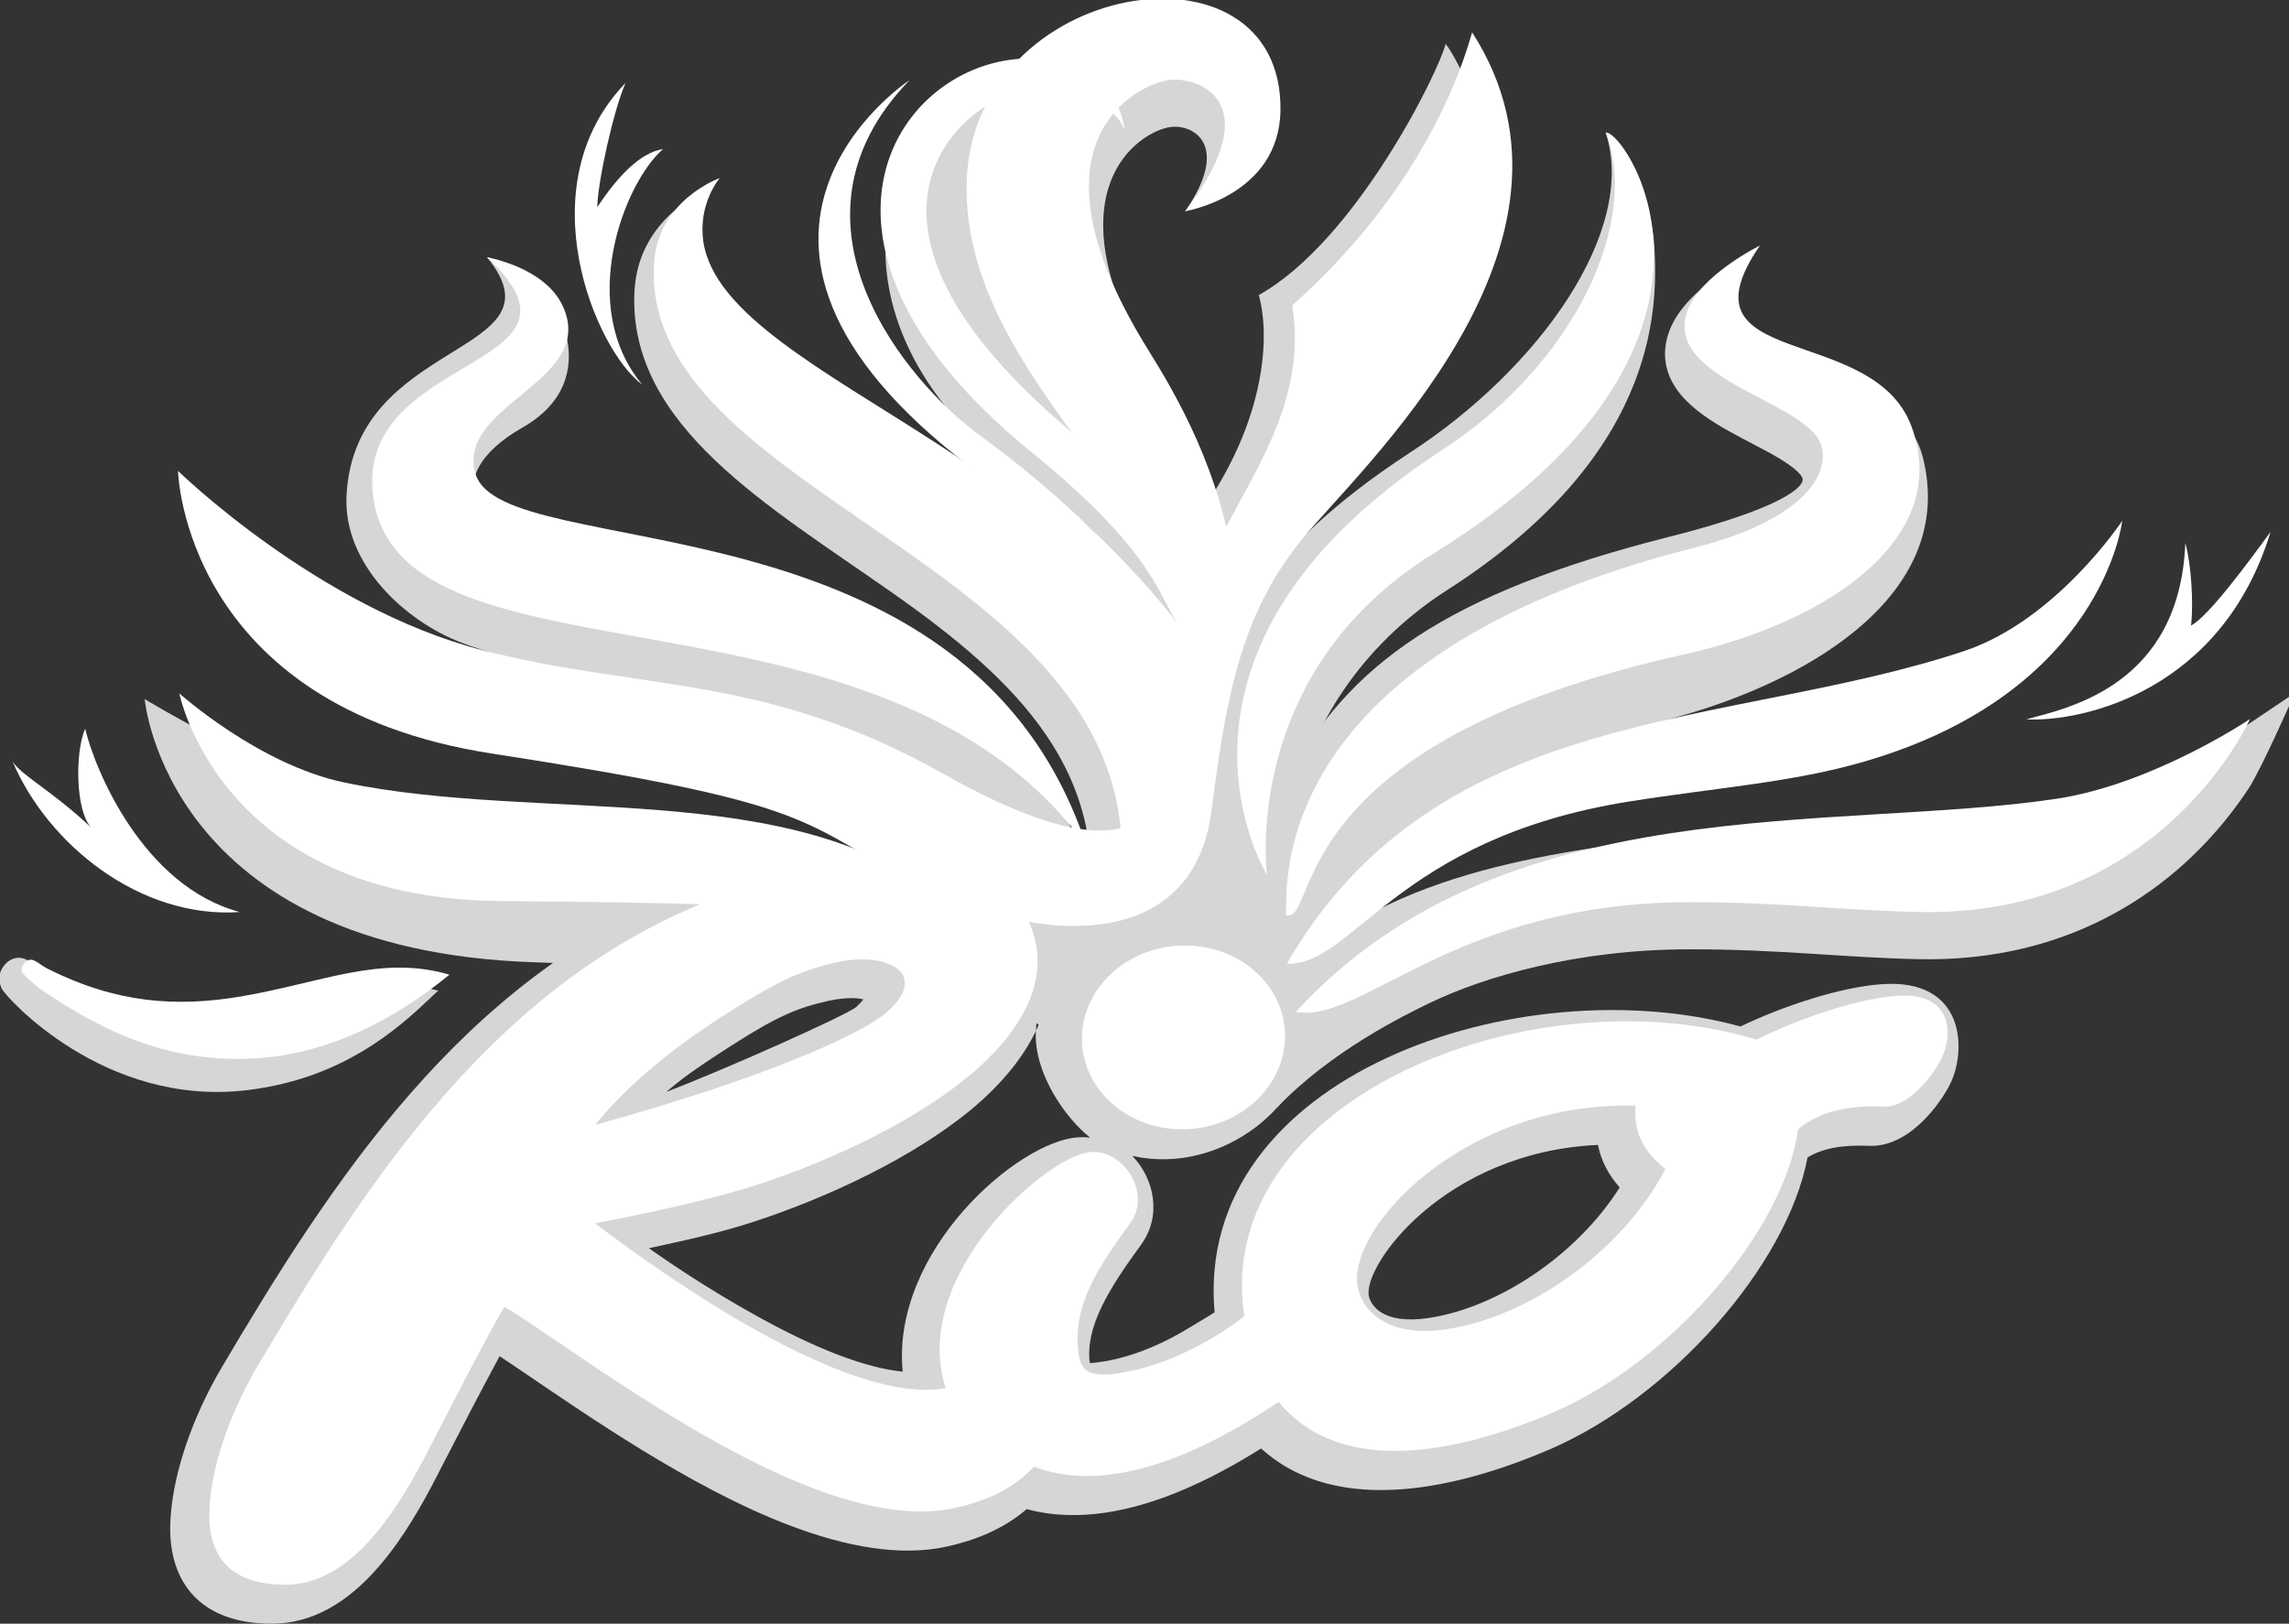 <?xml version="1.0" encoding="UTF-8" standalone="no"?>
<svg version="1.1" xmlns="http://www.w3.org/2000/svg" xmlns:xlink="http://www.w3.org/1999/xlink" width="148" height="105">
	<rect width="100%" height="100%" fill="#333333" stroke="none"/>
	<g id="dp_dp001" transform="matrix(1,0,0,1,248.08,-1239.49)">
		<path id="dp_path002" fill="#d6d6d6" fill-rule="evenodd" stroke="none" stroke-width="0" d="M -174.661,1299.68 C -174.661,1299.68 -170.452,1299.55 -170.452,1299.55 C -170.452,1299.55 -166.273,1301.74 -166.273,1301.74 C -166.273,1301.74 -165.617,1301.21 -165.617,1301.21 C -165.617,1301.21 -164.897,1285.57 -164.897,1285.57 C -164.897,1285.57 -170.908,1285.64 -170.908,1285.64 C -170.908,1285.64 -174.661,1299.68 -174.661,1299.68 Z "/>
		<path id="dp_path003" fill="#d6d6d6" fill-rule="evenodd" stroke="none" stroke-width="0" d="M -197.979,1294.14 C -189.037,1295.66 -180.637,1298.51 -178.927,1305.98 C -178.927,1305.98 -178.223,1309.07 -178.223,1309.07 C -178.223,1309.07 -180.781,1305.84 -180.781,1305.84 C -183.315,1304.16 -190.636,1302.46 -213.479,1301.72 C -237.327,1300.96 -238.725,1284.7 -238.725,1284.7 C -238.725,1284.7 -230.721,1289.56 -225.567,1290.64 C -217.679,1292.29 -207.031,1292.6 -197.979,1294.14"/>
		<path id="dp_path004" fill="#d6d6d6" fill-rule="evenodd" stroke="none" stroke-width="0" d="M -173.405,1263.79 C -172.528,1265.27 -171.724,1267.3 -170.58,1269.71 C -169.424,1272.14 -167.88,1274.96 -167.421,1278.22 C -166.485,1284.8 -167.364,1292.14 -174.912,1300.53 C -174.912,1300.53 -177.86,1303.8 -177.86,1303.8 C -177.86,1303.8 -177.832,1299.52 -177.832,1299.52 C -176.063,1289.53 -182.303,1283.49 -190.448,1277.78 C -192.473,1276.36 -194.52,1274.99 -196.445,1273.61 C -198.384,1272.22 -200.237,1270.79 -201.831,1269.27 C -205.013,1266.24 -207.313,1262.71 -207.052,1258.25 C -206.904,1255.74 -205.604,1254.06 -204.389,1253.04 C -203.788,1252.54 -203.197,1252.19 -202.76,1251.96 C -202.277,1251.71 -201.549,1251.01 -201.549,1251.01 C -201.549,1251.01 -204.056,1253.43 -203.484,1256.03 C -203.091,1257.83 -199.563,1260.44 -196.895,1262.62 C -194.237,1264.8 -190.791,1267 -187.304,1269.39 C -181.661,1273.26 -175.629,1279.28 -172.755,1285.32 C -172.793,1281.63 -174.836,1275.07 -179.211,1272.38 C -188.413,1266.72 -190.784,1260.24 -190.831,1255.77 C -190.908,1248.51 -181.593,1242.29 -176.008,1240.21 C -170.904,1238.3 -165.9,1240.3 -165.796,1247.13 C -165.744,1250.75 -171.447,1253.15 -171.447,1253.15 C -168.476,1248.85 -170.941,1247.48 -172.437,1247.71 C -174.412,1248.01 -180.495,1251.81 -173.405,1263.79"/>
		<path id="dp_path005" fill="#d6d6d6" fill-rule="evenodd" stroke="none" stroke-width="0" d="M -216.595,1256.12 C -216.055,1256.24 -214.691,1257.06 -213.571,1257.63 C -212.463,1258.18 -208.681,1263.95 -214.317,1267.15 C -217.215,1268.8 -217.596,1270.5 -217.416,1271.12 C -217.352,1271.35 -215.809,1272.14 -214.917,1272.57 C -214.045,1272.98 -212.812,1273.34 -211.229,1273.7 C -208.025,1274.43 -203.84,1275.07 -199.464,1276.26 C -191.067,1278.55 -182.839,1282.82 -178.588,1293.67 C -178.353,1294.26 -174.995,1300.62 -174.783,1301.26 C -174.783,1301.26 -179.988,1305.29 -179.988,1305.29 C -182.868,1301.31 -185.532,1290.12 -189.757,1288.25 C -194.66,1286.08 -200.127,1284.96 -205.349,1284 C -207.773,1283.57 -210.119,1283.16 -212.272,1282.71 C -214.493,1282.24 -216.523,1281.71 -218.269,1281.04 C -221.84,1279.67 -225.887,1276.02 -225.675,1271.56 C -225.191,1261.26 -211.381,1262.51 -216.595,1256.12"/>
		<path id="dp_path006" fill="#d6d6d6" fill-rule="evenodd" stroke="none" stroke-width="0" d="M -167.351,1298.31 C -167.421,1298.19 -167.517,1298 -167.635,1297.77 C -167.855,1297.32 -168.141,1296.65 -168.421,1295.81 C -168.973,1294.15 -169.979,1291.09 -170.04,1288.27 C -170.185,1281.92 -167.272,1275.5 -156.9,1268.75 C -148.613,1263.36 -142.195,1254.45 -144.26,1248.06 C -142.843,1249.76 -141.301,1252.39 -141.116,1255.41 C -140.839,1259.83 -141.164,1269.09 -154.499,1277.64 C -160.384,1281.41 -163.183,1286.7 -164.248,1290.68 C -164.783,1292.67 -164.947,1294.44 -164.975,1295.71 C -165.003,1296.93 -164.893,1297.78 -164.893,1297.78 C -164.893,1297.78 -164.897,1297.89 -164.897,1297.89 C -164.901,1297.94 -166.528,1299.76 -167.351,1298.31"/>
		<path id="dp_path007" fill="#d6d6d6" fill-rule="evenodd" stroke="none" stroke-width="0" d="M -103.304,1286.72 C -103.304,1286.72 -99.701,1284.3 -99.701,1284.3 C -99.701,1284.3 -101.828,1289.15 -102.672,1290.45 C -103.493,1291.7 -104.755,1293.38 -106.525,1295.04 C -110.085,1298.37 -115.715,1301.66 -123.917,1301.52 C -128.757,1301.43 -133.017,1300.87 -138.847,1300.88 C -146.212,1300.88 -152.157,1302.69 -155.537,1304.3 C -157.304,1305.15 -162.032,1307.47 -165.504,1311.11 C -165.504,1311.11 -165.028,1306.73 -165.028,1306.73 C -165.028,1306.73 -165.808,1303.42 -165.808,1303.42 C -158.857,1295.83 -147.944,1294.69 -139.371,1293.52 C -130.967,1292.36 -122.436,1292.75 -115.276,1291.67 C -109.365,1290.78 -103.308,1286.72 -103.304,1286.72"/>
		<path id="dp_path008" fill="#d6d6d6" fill-rule="evenodd" stroke="none" stroke-width="0" d="M -131.539,1270.41 C -131.628,1270.17 -132.011,1269.76 -133.012,1269.15 C -133.988,1268.56 -135.177,1268 -136.277,1267.38 C -137.407,1266.75 -138.624,1265.97 -139.439,1264.97 C -140.321,1263.89 -140.743,1262.51 -140.148,1260.9 C -139.584,1259.37 -138.127,1258.13 -137.044,1257.35 C -137.044,1257.35 -137.556,1261.4 -131.976,1262.33 C -131.229,1262.45 -130.497,1262.85 -129.723,1263.13 C -128.889,1263.44 -128.519,1264.37 -127.731,1264.79 C -126.109,1265.65 -124.324,1266.85 -123.769,1269.01 C -121.516,1277.76 -130.829,1283.32 -139.204,1285.73 C -151.589,1289.3 -154.659,1292.02 -158.632,1296.52 C -161.201,1299.43 -164.063,1303.01 -163.345,1305.49 C -163.256,1305.78 -166.263,1301.46 -166.263,1301.46 C -166.263,1301.46 -166.185,1300.37 -166.185,1300.37 C -166.16,1300.02 -166.249,1298.76 -165.953,1296.96 C -165.641,1295.08 -166.236,1292.68 -164.901,1290.06 C -161.016,1282.45 -154.401,1277.81 -140.137,1274.2 C -132.929,1272.38 -131.343,1270.96 -131.539,1270.41"/>
		<path id="dp_path009" fill="#d6d6d6" fill-rule="evenodd" stroke="none" stroke-width="0" d="M -172.18,1274.78 C -166.711,1268.59 -165.735,1262.03 -166.691,1258.57 C -160.455,1255.1 -155.06,1244.15 -154.611,1242.33 C -154.248,1242.75 -153.604,1244.05 -153.604,1244.05 C -149.961,1250.54 -154.943,1258.45 -157.971,1264.07 C -159.496,1266.9 -160.919,1269.41 -162.6,1271.55 C -164.269,1273.67 -165.796,1275.39 -166.72,1276.53 C -170.144,1280.77 -167.043,1285.86 -168.176,1293.93 C -168.176,1293.93 -172.18,1274.78 -172.18,1274.78 Z "/>
		<path id="dp_path010" fill="#d6d6d6" fill-rule="evenodd" stroke="none" stroke-width="0" d="M -174.863,1314.24 C -173.453,1315.72 -172.928,1318.11 -174.315,1320 C -176.461,1322.94 -177.907,1325.33 -177.619,1327.63 C -177.524,1327.63 -177.409,1327.63 -177.277,1327.61 C -176.952,1327.58 -176.663,1327.52 -176.468,1327.49 C -174.435,1327.11 -172.568,1326.2 -171.163,1325.34 C -170.827,1325.13 -169.812,1324.54 -169.548,1324.35 C -170.911,1309.05 -149.828,1301.95 -135.547,1305.87 C -132.752,1304.53 -129.12,1303.34 -126.48,1303.14 C -120.959,1302.71 -120.931,1307.45 -121.984,1309.58 C -122.34,1310.3 -122.983,1311.24 -123.783,1312.02 C -124.516,1312.73 -125.724,1313.64 -127.188,1313.59 C -128.785,1313.52 -130.148,1313.69 -131.208,1314.34 C -132.556,1321.41 -140.107,1329.86 -147.859,1333.21 C -153.431,1335.61 -161.517,1337.72 -166.541,1333.16 C -168.039,1334.1 -169.959,1335.19 -172.055,1336.03 C -174.763,1337.12 -178.296,1338.01 -181.692,1337.08 C -183.236,1338.4 -185.051,1339.1 -186.843,1339.5 C -192.988,1340.86 -200.9,1336.72 -206.569,1333.26 C -209.56,1331.43 -212.315,1329.53 -214.437,1328.09 C -214.921,1327.77 -215.369,1327.47 -215.777,1327.19 C -216.129,1327.84 -216.513,1328.56 -216.907,1329.31 C -218.212,1331.78 -219.599,1334.51 -220.14,1335.54 C -222.189,1339.41 -225.455,1344.47 -230.467,1344.49 C -235.139,1344.51 -237.137,1341.79 -237.075,1338.19 C -237.019,1335.15 -235.748,1331.31 -233.727,1327.89 C -226.691,1315.98 -218.239,1302.89 -203.852,1297.15 C -201.492,1296.2 -198.823,1295.34 -196.151,1294.77 C -194.541,1294.44 -189.552,1296.96 -191.376,1294.15 C -187.356,1293.98 -183.767,1294.92 -181.769,1297.85 C -178.111,1303.23 -181.644,1308.21 -185.248,1311.21 C -189.059,1314.37 -194.552,1316.92 -199.257,1318.47 C -201.397,1319.18 -203.677,1319.68 -206.124,1320.21 C -203.907,1321.77 -201.517,1323.3 -198.752,1324.81 C -195.333,1326.68 -192.131,1327.96 -189.715,1328.19 C -190.475,1320.37 -182.208,1313.25 -178.364,1313.04 C -178.1,1313.02 -177.844,1313.03 -177.592,1313.06 C -179.183,1311.81 -181.231,1308.9 -181.107,1306.21 C -180.907,1301.87 -177.221,1299.04 -172.593,1298.72 C -167.968,1298.39 -163.596,1300.49 -163.432,1306.04 C -163.296,1310.75 -169.025,1315.55 -174.863,1314.24M -144.761,1313.53 C -154.691,1313.98 -159.984,1321.35 -159.573,1323.31 C -159.46,1323.84 -158.753,1325.18 -155.684,1324.72 C -151.196,1324.03 -146.121,1320.66 -143.356,1316.28 C -144.056,1315.49 -144.551,1314.59 -144.761,1313.53M -192.255,1304.12 C -192.631,1304.02 -193.396,1303.97 -194.511,1304.21 C -196.461,1304.65 -197.764,1305.17 -200.731,1307.07 C -203.293,1308.71 -204.113,1309.34 -204.995,1310.1 C -201.243,1308.67 -193.313,1305.13 -192.72,1304.61 C -192.503,1304.41 -192.352,1304.25 -192.255,1304.12"/>
		<path id="dp_path011" fill="white" fill-rule="evenodd" stroke="none" stroke-width="0" d="M -172.713,1244.7 C -175.241,1245.27 -181.837,1249.27 -173.832,1262.13 C -170.275,1267.84 -161.979,1282.35 -175.851,1297.9 C -172.012,1276.19 -206.707,1272.25 -205.792,1256.54 C -205.551,1252.41 -201.549,1251.01 -201.549,1251.01 C -201.549,1251.01 -202.963,1252.66 -202.604,1255.11 C -201.247,1264.44 -174.068,1269.84 -172.467,1286.79 C -166.7,1274.76 -185.96,1265.62 -185.577,1251.27 C -185.228,1238.13 -165.141,1234.93 -165.289,1246.62 C -165.36,1252.15 -171.447,1253.15 -171.447,1253.15 C -165.785,1245.73 -171.013,1244.31 -172.713,1244.7"/>
		<path id="dp_path012" fill="white" fill-rule="evenodd" stroke="none" stroke-width="0" d="M -223.94,1271.68 C -225.265,1262.22 -208.675,1263.47 -216.595,1256.12 C -215.607,1256.33 -212.673,1257.1 -211.675,1259.32 C -209.484,1264.18 -218.632,1265.65 -217.337,1270.12 C -215.611,1276.11 -185.452,1270.98 -177.827,1294.22 C -190.937,1276.1 -222.14,1284.56 -223.94,1271.68"/>
		<path id="dp_path013" fill="white" fill-rule="evenodd" stroke="none" stroke-width="0" d="M -166.159,1296.06 C -166.16,1296.12 -174.995,1281.7 -154.803,1268.57 C -146.316,1263.04 -142.011,1253.9 -144.26,1248.06 C -142.929,1247.9 -133.596,1261.8 -155.373,1275.27 C -167.911,1283.02 -166.159,1296.06 -166.159,1296.06"/>
		<path id="dp_path014" fill="white" fill-rule="evenodd" stroke="none" stroke-width="0" d="M -115.087,1291.14 C -108.868,1290.2 -102.603,1285.99 -102.603,1285.99 C -102.603,1285.99 -108.265,1298.75 -123.892,1298.47 C -128.744,1298.39 -133.009,1297.82 -138.847,1297.83 C -154.035,1297.85 -160.081,1305.75 -164.288,1304.92 C -150.937,1290.33 -129.415,1293.31 -115.087,1291.14"/>
		<path id="dp_path015" fill="white" fill-rule="evenodd" stroke="none" stroke-width="0" d="M -138.491,1274.9 C -131.384,1273.1 -129.684,1270.06 -130.353,1268.21 C -131.377,1265.39 -140.616,1264.02 -138.967,1259.56 C -138.12,1257.26 -134.291,1255.37 -134.291,1255.37 C -139.871,1263.51 -126.983,1260.3 -124.487,1267.07 C -121.872,1274.16 -129.572,1279.67 -139.277,1281.83 C -165.449,1287.65 -162.741,1299.17 -164.925,1298.68 C -164.831,1297.31 -166.591,1282 -138.491,1274.9"/>
		<path id="dp_path016" fill="white" fill-rule="evenodd" stroke="none" stroke-width="0" d="M -205.212,1249.13 C -207.76,1251.36 -210.783,1259.31 -206.556,1264.36 C -209.572,1262.16 -214.063,1251.51 -207.639,1244.86 C -208.421,1246.66 -209.423,1251.2 -209.464,1252.89 C -208.168,1250.93 -206.7,1249.36 -205.212,1249.13"/>
		<path id="dp_path017" fill="#d6d6d6" fill-rule="evenodd" stroke="none" stroke-width="0" d="M -232.121,1309.99 C -241.385,1311.09 -247.723,1303.93 -247.952,1303.45 C -248.127,1303.09 -248.173,1302.8 -248.08,1302.44 C -247.973,1302.01 -247.492,1301.38 -246.773,1301.43 C -246.563,1301.45 -246.384,1301.54 -246.275,1301.6 C -246.173,1301.67 -245.621,1302.13 -245.433,1302.25 C -241.427,1304.81 -237.852,1306.2 -233.817,1305.22 C -231.253,1304.59 -229.047,1303.76 -226.916,1303.2 C -224.737,1302.63 -223.301,1302.76 -220.905,1303.29 C -220.905,1303.29 -219.743,1303.55 -219.743,1303.55 C -219.743,1303.55 -220.609,1304.36 -220.609,1304.36 C -223.233,1306.85 -226.761,1309.35 -232.121,1309.99"/>
		<path id="dp_path018" fill="white" fill-rule="evenodd" stroke="none" stroke-width="0" d="M -219.021,1302.52 C -223.461,1301.21 -227.296,1303.05 -232.512,1303.93 C -236.713,1304.64 -240.584,1304.35 -244.971,1302.15 C -245.416,1301.93 -245.816,1301.54 -246.088,1301.55 C -246.396,1301.56 -246.644,1301.89 -246.681,1302.15 C -246.697,1302.28 -246.641,1302.39 -246.58,1302.47 C -246.524,1302.55 -245.697,1303.3 -245.423,1303.49 C -241.444,1306.19 -237.025,1308.35 -231.253,1307.91 C -226.056,1307.51 -221.772,1304.78 -219.021,1302.52"/>
		<path id="dp_path019" fill="white" fill-rule="evenodd" stroke="none" stroke-width="0" d="M -247.267,1288.73 C -244.997,1294.08 -239.037,1298.92 -232.573,1298.47 C -238.833,1296.81 -241.964,1289.23 -242.572,1286.61 C -243.244,1288.12 -243.203,1291.99 -242.167,1293.02 C -244.792,1290.56 -246.716,1289.63 -247.267,1288.73"/>
		<path id="dp_path020" fill="white" fill-rule="evenodd" stroke="none" stroke-width="0" d="M -121.08,1281.59 C -115.116,1279.6 -110.863,1273.17 -110.863,1273.17 C -110.863,1273.17 -112.1,1284.26 -127.544,1288.74 C -132.2,1290.1 -137.031,1290.41 -142.792,1291.33 C -157.791,1293.73 -160.592,1301.97 -164.877,1301.81 C -155.073,1284.86 -136.321,1286.67 -121.08,1281.59"/>
		<path id="dp_path021" fill="white" fill-rule="evenodd" stroke="none" stroke-width="0" d="M -225.825,1290.09 C -231.347,1288.94 -236.485,1284.33 -236.485,1284.33 C -236.485,1284.33 -233.852,1297.63 -215.675,1297.76 C -192.671,1297.94 -187.56,1298.36 -181.911,1303.82 C -182.571,1300.82 -185.007,1299.37 -187.176,1297.66 C -196.697,1289.72 -213.104,1292.75 -225.825,1290.09"/>
		<path id="dp_path022" fill="white" fill-rule="evenodd" stroke="none" stroke-width="0" d="M -236.571,1269.94 C -236.571,1269.94 -236.232,1285.14 -216.279,1288.22 C -195.808,1291.38 -196.483,1292.46 -189.764,1296.15 C -181.739,1300.57 -170.952,1301.55 -169.74,1291.87 C -168.74,1283.86 -167.615,1278.97 -163.928,1274.41 C -160.243,1269.85 -144.079,1255.29 -152.897,1241.58 C -154.325,1246.63 -157.795,1253.25 -164.531,1259.24 C -163.183,1267.48 -170.14,1273.27 -170.527,1278.45 C -170.527,1278.45 -171.501,1273.6 -178.985,1267.27 C -194.499,1254.13 -186.348,1247.05 -183.347,1245.82 C -180.364,1244.61 -176.18,1245.69 -175.364,1247.91 C -175.364,1247.91 -175.731,1242.87 -182.104,1243.29 C -190.3,1243.81 -197.803,1255.4 -181.397,1268.72 C -173.369,1275.25 -173.188,1278.05 -171.923,1279.84 C -174.327,1276.63 -179.329,1271.55 -184.692,1267.67 C -189.391,1264.26 -198.2,1253.9 -189.28,1244.68 C -189.28,1244.68 -205.332,1255.19 -184.393,1270.39 C -177.632,1275.3 -171.012,1283.36 -172.915,1290.28 C -173.793,1293.49 -177.267,1295.07 -187.012,1289.57 C -198.563,1283.05 -206.536,1284.2 -216.871,1281.54 C -227.519,1278.79 -236.571,1269.94 -236.571,1269.94"/>
		<path id="dp_path023" fill="white" fill-rule="evenodd" stroke="none" stroke-width="0" d="M -171.975,1300.65 C -168.359,1300.4 -165.24,1302.84 -165.009,1306.11 C -164.783,1309.39 -167.528,1312.25 -171.145,1312.5 C -174.763,1312.75 -177.883,1310.31 -178.112,1307.03 C -178.343,1303.76 -175.591,1300.9 -171.975,1300.65 Z M -215.715,1324.42 C -216.203,1325.27 -216.823,1326.43 -217.468,1327.65 C -218.772,1330.13 -220.16,1332.86 -220.703,1333.89 C -222.836,1337.92 -225.688,1341.95 -229.584,1341.97 C -233.289,1341.98 -234.593,1340.06 -234.545,1337.33 C -234.495,1334.65 -233.349,1331.09 -231.423,1327.83 C -224.367,1315.89 -216.157,1303.29 -202.356,1297.78 C -194.531,1294.65 -185.428,1293.19 -182.239,1297.88 C -179.368,1302.09 -181.899,1306.14 -185.407,1309.05 C -189,1312.04 -194.272,1314.5 -198.884,1316.03 C -202.129,1317.1 -206.66,1318.04 -209.611,1318.6 C -204.641,1322.36 -193.165,1330.38 -186.931,1329.26 C -189.296,1321.98 -180.356,1314.19 -177.577,1313.99 C -175.347,1313.84 -173.631,1316.71 -174.988,1318.57 C -177.125,1321.49 -178.811,1324.02 -178.323,1327.14 C -178.188,1328 -177.799,1328.21 -177.299,1328.32 C -176.988,1328.38 -176.624,1328.39 -176.251,1328.36 C -175.859,1328.32 -175.512,1328.25 -175.275,1328.21 C -172.976,1327.78 -170.917,1326.77 -169.411,1325.84 C -168.643,1325.37 -168.031,1324.92 -167.625,1324.61 C -169.771,1310.56 -149.019,1302.33 -134.503,1306.72 C -131.755,1305.34 -128,1304.08 -125.464,1303.89 C -121.916,1303.61 -121.731,1306.28 -122.563,1307.97 C -123.117,1309.08 -124.708,1311.11 -126.239,1311.05 C -128.177,1310.98 -130.233,1311.19 -131.824,1312.52 C -132.685,1319.01 -139.983,1327.51 -147.621,1330.81 C -153.72,1333.44 -161.373,1335.05 -165.405,1330.15 C -166.951,1331.18 -169.241,1332.6 -171.775,1333.62 C -174.641,1334.77 -178.128,1335.54 -181.225,1334.33 C -182.604,1335.82 -184.387,1336.57 -186.307,1337 C -191.703,1338.21 -199.031,1334.51 -204.823,1330.97 C -207.793,1329.16 -210.52,1327.28 -212.628,1325.85 C -213.652,1325.15 -214.527,1324.57 -215.204,1324.16 C -215.204,1324.16 -215.468,1324 -215.468,1324 C -215.468,1324 -215.715,1324.42 -215.715,1324.42 Z M -154.545,1325.45 C -149.168,1324.63 -143.197,1320.42 -140.399,1315.09 C -141.78,1313.99 -142.471,1312.74 -142.328,1310.99 C -153.479,1310.7 -161.072,1319 -160.289,1322.76 C -159.951,1324.37 -158.228,1326.01 -154.545,1325.45 Z M -190.744,1304.95 C -187.919,1302.45 -190.7,1301 -193.975,1301.72 C -196.184,1302.21 -197.645,1302.87 -200.713,1304.79 C -205.405,1307.73 -208.048,1310.32 -209.496,1312.12 C -209.496,1312.12 -209.585,1312.23 -209.585,1312.23 C -198.247,1309.1 -192.256,1306.28 -190.744,1304.95 Z "/>
		<path id="dp_path024" fill="white" fill-rule="evenodd" stroke="none" stroke-width="0" d="M -166.375,1306.21 C -166.208,1308.61 -168.257,1310.93 -171.24,1311.14 C -174.227,1311.35 -176.579,1309.34 -176.749,1306.94 C -176.916,1304.53 -174.867,1302.22 -171.881,1302.02 C -168.891,1301.81 -166.541,1303.81 -166.375,1306.21M -148.155,1329.57 C -154.848,1332.46 -161.992,1333.49 -165.068,1328.28 C -167.833,1330.21 -176.028,1335.77 -181.583,1332.66 C -181.671,1332.81 -182.033,1333.2 -182.033,1333.2 C -183.183,1334.55 -184.736,1335.27 -186.599,1335.69 C -196.148,1337.81 -213.997,1322.36 -215.92,1322.34 C -216.355,1322.33 -220.811,1331.2 -221.895,1333.25 C -224.104,1337.42 -226.608,1340.6 -229.591,1340.61 C -232.503,1340.62 -233.229,1339.36 -233.195,1337.36 C -233.152,1334.98 -232.111,1331.64 -230.26,1328.52 C -223.185,1316.55 -215.183,1304.35 -201.856,1299.03 C -193.741,1295.8 -185.847,1294.98 -183.352,1298.64 C -178.909,1305.17 -190.255,1311.75 -199.305,1314.75 C -204.436,1316.44 -212.817,1317.8 -212.817,1317.8 C -212.817,1317.8 -193.408,1333.96 -185.096,1330.1 C -188.704,1323.65 -179.895,1315.5 -177.483,1315.34 C -176.339,1315.26 -175.433,1316.89 -176.077,1317.77 C -178.167,1320.63 -180.244,1323.6 -179.657,1327.35 C -179.191,1330.34 -176.097,1329.74 -175.029,1329.54 C -169.992,1328.6 -166.155,1325.15 -166.155,1325.15 C -168.9,1312.3 -149.172,1303.33 -134.375,1308.18 C -131.701,1306.74 -127.808,1305.42 -125.357,1305.23 C -121.219,1304.91 -125.001,1309.75 -126.185,1309.7 C -128.355,1309.62 -131.063,1309.85 -133.113,1311.87 C -133.567,1317.76 -140.599,1326.31 -148.155,1329.57M -140.703,1309.73 C -152.875,1308.59 -162.735,1317.64 -161.609,1323.03 C -161.083,1325.55 -158.507,1327.42 -154.344,1326.78 C -148.18,1325.84 -141.419,1320.86 -138.687,1314.64 C -140.807,1313.31 -141.444,1312.14 -140.703,1309.73M -189.861,1305.97 C -185.285,1302.01 -188.58,1300.13 -190.996,1300.13 C -192.16,1300.13 -195.304,1300.03 -201.427,1303.65 C -211.191,1309.41 -212.463,1314.39 -212.463,1314.39 C -199.073,1310.94 -191.801,1307.65 -189.861,1305.97"/>
		<path id="dp_path025" fill="white" fill-rule="evenodd" stroke="none" stroke-width="0" d="M -106.783,1274.61 C -106.416,1275.9 -106.235,1278.47 -106.416,1279.94 C -105.315,1279.39 -102.744,1275.9 -101.271,1273.88 C -104.399,1284.17 -113.401,1286.19 -117.073,1286.01 C -114.32,1285.27 -107.153,1283.8 -106.783,1274.61"/>
	</g>
</svg>